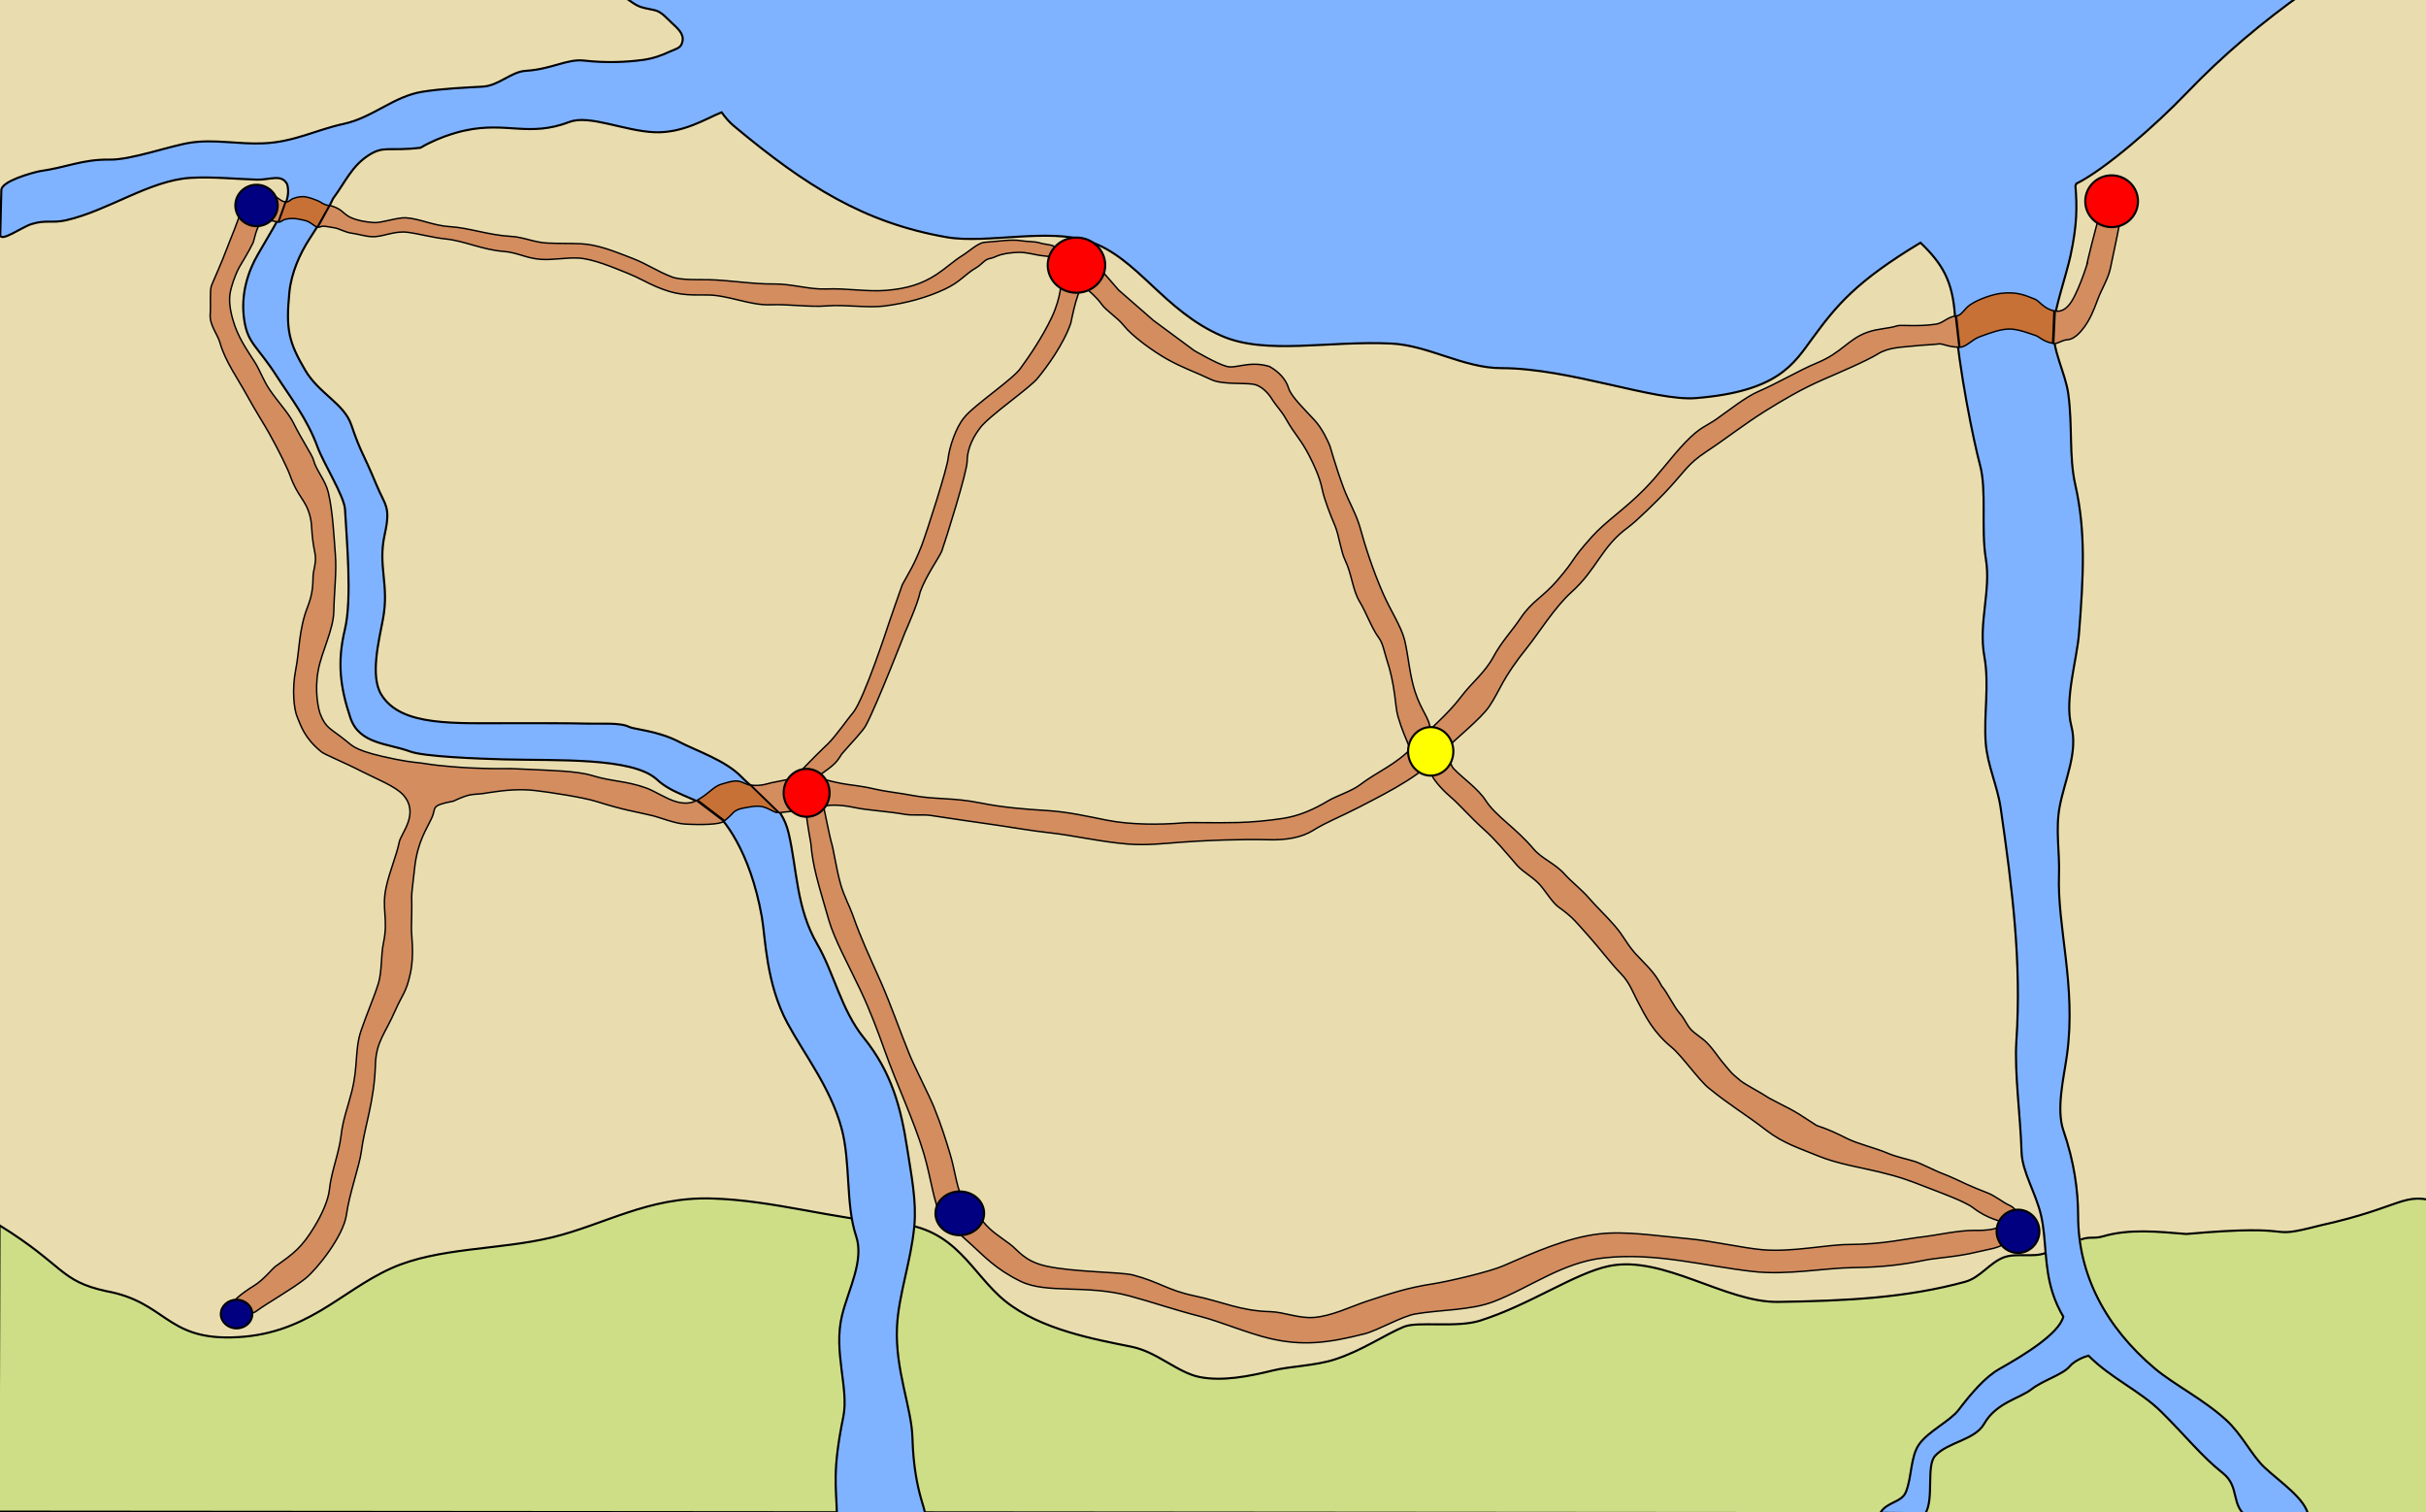 <?xml version="1.0" encoding="UTF-8" standalone="no"?>
<!-- Created with Inkscape (http://www.inkscape.org/) -->

<svg
   xmlns:dc="http://purl.org/dc/elements/1.1/"
   xmlns:cc="http://creativecommons.org/ns#"
   xmlns:rdf="http://www.w3.org/1999/02/22-rdf-syntax-ns#"
   xmlns:svg="http://www.w3.org/2000/svg"
   xmlns="http://www.w3.org/2000/svg"
   xmlns:sodipodi="http://sodipodi.sourceforge.net/DTD/sodipodi-0.dtd"
   xmlns:inkscape="http://www.inkscape.org/namespaces/inkscape"
   width="325.623mm"
   height="202.964mm"
   viewBox="0 0 1153.782 719.164"
   id="svg2"
   version="1.1"
   inkscape:version="0.91 r13725"
   sodipodi:docname="map.svg">
  <rect x="0" y="0" width="1153.782" height="719.164" fill="#333333" stroke="none"/>
  <defs
     id="defs4" />
  <sodipodi:namedview
     id="base"
     pagecolor="#ffffff"
     bordercolor="#666666"
     borderopacity="1.0"
     inkscape:pageopacity="0"
     inkscape:pageshadow="2"
     inkscape:zoom="0.35355339"
     inkscape:cx="774.54193"
     inkscape:cy="371.94616"
     inkscape:document-units="px"
     inkscape:current-layer="layer1"
     showgrid="false"
     units="mm"
     inkscape:window-width="1920"
     inkscape:window-height="1012"
     inkscape:window-x="0"
     inkscape:window-y="0"
     inkscape:window-maximized="1"
     fit-margin-left="15"
     fit-margin-top="0"
     fit-margin-right="0"
     fit-margin-bottom="0"
     inkscape:object-paths="false"
     inkscape:snap-midpoints="true"
     inkscape:snap-global="false" />
  <g
     inkscape:label="Layer 1"
     inkscape:groupmode="layer"
     id="layer1"
     transform="translate(-168.583,-92.923)">
    <rect
       style="fill:#e9ddaf;fill-opacity:1;stroke:#000000;stroke-width:1.001;stroke-opacity:1"
       id="rect4181"
       width="1158.732"
       height="721.853"
       x="167.876"
       y="89.549"
       ry="0" />
    <path
       style="fill:#cdde87;fill-opacity:1;stroke:#000000;stroke-opacity:1"
       d="m 1158.184,682.407 c 4.439,-1.632 6.103,-0.238 10.59,-1.545 12.428,-3.621 25.584,-2.281 39.608,-1.113 57.839,-5.137 35.061,3.286 63.583,-4.046 40.075,-8.841 39.482,-16.528 56.822,-10.804 l 0.301,147.814 -1161.194,-0.935 0.462,-136.144 c 31.057,19.255 28.479,26.444 50.779,31.299 28.132,5.132 28.325,22.661 59.395,22.003 35.754,-0.757 51.486,-21.802 76.115,-32.864 22.315,-10.023 51.368,-8.662 76.352,-14.678 24.935,-6.003 45.793,-19.393 76.004,-18.529 29.735,0.851 57.624,9.81 86.899,11.755 29.656,1.97 36.499,23.96 52.869,37.126 16.787,13.501 42.929,18.203 59.859,21.601 12.445,2.498 22.045,12.462 32.706,14.476 10.68,2.018 22.76,-0.247 34.846,-3.218 7.979,-1.961 20.029,-2.191 29.28,-5.212 13.164,-4.299 23.508,-11.662 32.804,-15.517 6.573,-2.725 25.04,0.637 36.243,-2.922 23.809,-7.565 44.951,-22.534 61.222,-25.944 25.74,-5.395 55.455,17.424 80.546,17.04 32.463,-0.497 60.763,-1.89 88.879,-9.554 7.229,-1.971 11.729,-9.123 18.42,-11.628 5.968,-2.234 14.169,0.209 19.895,-2.102"
       id="path4703"
       inkscape:connector-curvature="0"
       sodipodi:nodetypes="cscccccccssssssssssssssssc" />
    <path
       style="fill:#80b3ff;fill-opacity:1;stroke:#000000;stroke-opacity:1"
       d="m 389.783,154.955 c 20.149,-4.277 30.204,3.343 49.709,-4.06 9.377,-3.559 26.24,4.4 40.55,4.911 13.437,0.479 24.413,-6.498 31.147,-9.215 0.193,-0.08 0.388,-0.167 0.582,-0.248 1.808,2.515 3.73,4.726 5.842,6.488 34.454,28.754 62.011,46.024 101.105,52.873 19.004,3.33 48.099,-4.531 67.9,2.023 23.011,7.617 35.163,32.92 63.168,45.016 21.117,9.121 50.606,2.089 80.586,3.564 17.555,0.864 34.339,11.686 52.201,11.686 32.364,0 72.995,15.839 92.574,14.248 39.174,-3.183 46.506,-16.311 55.389,-28.404 11.34,-15.438 20.541,-26.935 51.41,-45.486 10.657,10.202 15.308,18.455 16.4,34.859 1.681,25.232 9.135,60.543 11.904,70.828 3.3,12.256 0.39,30.24 2.797,44.76 2.5,15.086 -3.631,30.361 -0.732,46.293 2.489,13.683 -0.385,27.899 0.67,41.33 0.826,10.516 5.58,20.276 7.092,30.76 5.591,38.765 9.975,73.294 7.463,110.971 -0.968,14.519 1.991,36.147 2.469,52.611 0.275,9.459 6.836,19.502 9.279,30.172 2.648,11.563 1.331,23.86 5.527,36.945 1.284,4.003 3.001,7.711 5.047,11.186 -1.984,8.033 -18.34,18.079 -30.479,24.938 -6.775,3.828 -13.454,11.742 -19.371,19.484 -3.985,5.214 -14.067,9.906 -18.625,16.152 -4.254,5.83 -3.528,15.839 -6.354,22.75 -2.123,5.192 -8.947,4.617 -12.21,9.969 l 21.535,0.182 c 4.12,-7.23 0.181,-22.635 4.618,-27.366 6.199,-6.61 18.784,-7.354 23.236,-15.143 5.785,-10.12 16.876,-12.008 22.568,-16.469 5.309,-4.161 14.876,-6.98 18.051,-10.773 2.327,-2.78 6.722,-4.556 9.006,-5.176 10.872,10.921 24.328,16.538 34.596,26.668 11.632,11.476 19.211,21.2 29.29,29.169 8.52,6.735 3.274,15.901 12.514,21.402 l 28.288,-0.812 c -1.36,-8.348 -13.291,-16.099 -20.938,-23.238 -6.041,-5.639 -10.683,-15.647 -18.275,-22.588 -10.825,-9.897 -24.882,-16.88 -33.889,-24.465 -23.203,-19.541 -36.508,-44.423 -36.508,-72.633 0,-12.291 -1.941,-25.869 -6.984,-40.529 -3.567,-10.369 0.245,-25.383 1.707,-36.15 4.449,-32.77 -4.725,-60.525 -3.818,-85.588 0.384,-10.605 -1.734,-21.444 0.316,-32.299 2.444,-12.935 8.858,-25.892 5.533,-38.498 -3.28,-12.438 2.66,-31.156 3.674,-43.945 2.167,-27.339 3.267,-48.437 -1.738,-70.49 -3.129,-13.786 -1.249,-28.045 -3.379,-43.482 -1.388,-10.06 -7.765,-20.621 -7.037,-31.875 0.578,-8.936 6.037,-24.196 8.088,-33.67 3.197,-14.768 3.168,-23.42 2.365,-33.283 l 0.395,-1.025 c 13.914,-6.929 37.895,-27.918 52.369,-43.033 17.534,-18.31 36.513,-34.12 56.055,-48.006 l -797.677,3.155 c 5.488,3.819 5.517,3.848 12.987,5.331 3.504,0.695 6.065,4.105 8.573,6.347 3.968,3.546 5.879,5.944 4.454,9.743 -0.829,2.122 -3.482,2.625 -5.716,3.671 -3.678,1.721 -7.845,3.285 -12.872,3.952 -7.85,1.041 -17.481,1.483 -27.961,0.287 -7.871,-0.899 -15.33,4.119 -27.659,4.883 -7.029,0.435 -12.742,7.066 -20.44,7.51 -8.606,0.496 -18.832,0.897 -28.524,2.408 -13.857,2.161 -23.619,12.281 -37.603,15.308 -13.331,2.886 -23.408,8.609 -38.259,9.257 -11.707,0.511 -23.345,-2.063 -34.527,-0.333 -10.104,1.563 -28.213,8.242 -38.516,8.072 -12.826,-0.211 -20.299,3.668 -33.12,5.472 -4.388,0.907 -18.287,4.845 -18.389,9.011 l -0.517,21.154 c -0.098,4.021 10.132,-3.475 14.793,-4.958 6.926,-2.203 9.968,-0.31 16.601,-1.865 19.804,-4.488 39.635,-18.922 59.038,-20.138 10.307,-0.646 22.074,0.58 31.692,0.846 6.157,0.171 11.83,-2.958 14.375,2.306 1.903,7.545 -2.844,14.035 -14.016,33.347 -4.399,7.604 -8.437,18.753 -6.373,31.585 1.747,10.862 6.106,11.765 15.475,26.36 6.172,9.616 14.356,20.001 19.295,33.501 2.886,7.888 12.76,23.472 13.09,29.733 0.735,13.942 3.448,42.474 -0.066,57.078 -3.77,15.667 -2.191,27.622 2.611,41.985 4.227,12.642 17.852,12.121 28.475,16.074 6.428,2.392 31.85,3.391 44.567,3.73 25.258,0.673 61,-1.08 72.652,9.481 7.006,6.681 17.876,8.78 25.556,13.837 5.818,3.831 18.888,19.985 24.449,51.686 1.708,9.738 1.961,31.488 12.139,50.362 8.116,15.05 20.497,30.706 25.743,50.009 4.444,16.351 1.871,36.203 6.947,51.328 3.894,11.602 -3.55,25.125 -6.631,37.426 -4.397,17.551 3.335,34.892 0.53,48.579 -5.25,25.613 -3.374,33.2 -3.035,45.944 l 40.996,0.676 c 3.397,0.056 -4.289,-8.526 -5.065,-36.668 -0.399,-14.474 -8.292,-32.297 -7.349,-52.751 0.699,-15.156 6.683,-31.132 8.241,-48.019 1.088,-11.791 -1.358,-23.797 -3.443,-37.248 -2.913,-18.79 -7.243,-35.734 -20.657,-52.318 -10.62,-13.129 -14.211,-30.932 -22.003,-44.335 -10.116,-17.402 -9.579,-35.375 -13.639,-52.765 -3.461,-14.826 -13.318,-17.432 -22.481,-26.915 -7.61,-7.876 -21.347,-12.324 -29.73,-16.698 -9.964,-5.199 -21.639,-5.973 -23.615,-7.024 -4.095,-2.179 -13.639,-1.426 -19.876,-1.587 -10.785,-0.278 -20.146,-0.168 -35.303,-0.21 -27.744,-0.078 -53.312,1.823 -62.754,-13.601 -5.401,-8.823 -1.159,-25.496 0.815,-36.034 3.055,-16.316 -2.558,-24.812 0.799,-40.088 2.975,-13.535 0.277,-13.445 -4.118,-24.093 -5.974,-14.471 -7.196,-14.556 -11.757,-28.037 -3.443,-10.179 -15.349,-14.829 -21.893,-25.948 -7.973,-13.547 -9.283,-19.519 -7.565,-37.092 0.931,-9.523 5.237,-18.72 9.384,-25.123 4.803,-7.416 8.635,-13.483 11.399,-19.487 6.015,-8.11 8.838,-15.32 16.761,-20.481 7.502,-4.887 9.506,-1.848 24.822,-3.67 10.131,-6.015 21.212,-8.231 21.212,-8.231 z"
       id="path4689"
       inkscape:connector-curvature="0"
       sodipodi:nodetypes="cssccsssssssscssssssscsscssssccsssccssccssssssssscssssccsccsscsssssssssscssscsscssssssssscssssssscssssssssssssssssssssscscc"
       transform="translate(0,2.0165354e-4)" />
    <path
       style="fill:#d38d5f;fill-opacity:1;stroke:#000000;stroke-width:0.693;stroke-opacity:1"
       d="m 499.76,473.61 c -2.099,1.251 -5.533,1.752 -9.704,0.525 -4.886,-1.437 -10.089,-5.072 -14.391,-6.574 -9.819,-3.427 -15.654,-2.845 -25.485,-5.828 -7.375,-2.239 -19.774,-2.385 -28.409,-2.854 -17.418,-0.946 -10.506,0.025 -29.06,-0.751 -4.026,-0.168 -14.835,-0.884 -21.62,-2.019 -4.442,-0.743 -5.774,-0.427 -14.104,-2.072 -19.062,-3.763 -20.615,-6.223 -23.758,-8.772 -7.331,-5.944 -9.629,-5.877 -12.297,-12.69 -0.802,-2.047 -2.885,-10.669 -1.026,-20.77 1.678,-9.121 7.273,-19.391 7.435,-28.158 0.173,-9.341 1.405,-18.808 0.733,-27.071 -0.669,-8.226 -1.167,-20.288 -3.364,-29.513 -1.4,-5.877 -5.854,-10.552 -7.014,-15.344 -0.554,-2.289 -5.635,-9.717 -9.556,-17.676 -2.346,-4.762 -7.352,-9.906 -11.499,-16.068 -2.697,-4.007 -4.482,-8.992 -6.81,-12.709 -2.468,-3.941 -7.044,-10.273 -9.519,-17.264 -1.408,-3.977 -3.072,-10.069 -2.378,-15.096 0.457,-3.313 2.278,-8.836 4.43,-12.872 0.791,-1.484 4.653,-7.53 6.668,-11.862 0.35,-0.752 1.462,-7.74 4.263,-10.02 1.804,-1.468 4.554,0.008 7.593,0.295 l 3.42,-9.523 c -2.738,-0.219 -4.636,-3.559 -7.217,-3.316 -8.392,0.791 -14.507,8.467 -14.622,9.341 -0.337,2.55 -4.319,11.672 -5.746,15.542 -2.631,7.137 -7.05,16.809 -7.613,18.372 -0.842,2.335 -0.221,9.385 -0.553,13.443 -0.426,5.203 3.504,9.522 4.628,13.583 2.411,8.712 8.652,17.343 13.006,25.321 3.712,6.802 7.981,13.461 10.112,17.255 4.92,8.762 9.079,17.299 10.318,20.781 3.542,9.951 7.354,11.268 9.39,19.085 1.275,4.898 0.324,7.702 2.382,17.833 0.829,4.083 -0.891,8.083 -0.925,10.938 -0.074,6.298 -0.763,9.68 -2.684,14.669 -4.118,10.7 -3.772,20.641 -5.538,29.515 -1.879,9.442 -0.904,18.826 0.731,22.706 1.738,4.125 3.399,9.947 11.469,16.495 1.596,1.295 10.416,4.797 19.289,9.35 6.767,3.472 16.065,7.055 19.715,11.236 7.723,8.847 -1.158,18.174 -1.977,22.241 -1.344,6.668 -4.651,13.983 -6.296,21.782 -2.181,10.338 1.222,14.775 -1.262,26.43 -1.23,5.771 -0.606,13.391 -2.426,19.232 -2.017,6.475 -5.698,14.875 -8.223,22.391 -3.011,8.959 -1.335,16.627 -4.315,28.561 -1.943,7.78 -4.283,13.503 -5.157,21.209 -0.96,8.461 -4.63,16.983 -5.534,25.661 -0.539,5.168 -3.664,11.979 -7.164,17.729 -5.944,9.765 -9.551,12.502 -18.328,18.711 -1.903,1.346 -5.48,6.261 -10.269,9.249 -5.889,3.674 -10.968,7.587 -11.225,10.386 -1.322,6.254 2.753,4.078 6.114,2.377 1.672,-2.191 2.151,2.382 6.454,-0.821 4.831,-3.595 16.874,-10.367 23.006,-15.296 5.577,-4.483 18.107,-20.256 19.484,-30.26 1.379,-10.014 6.225,-23.493 7.062,-29.944 1.592,-12.278 6.196,-23.865 6.726,-41.251 0.345,-11.303 4.48,-14.595 9.472,-26.038 3.275,-7.506 5.16,-8.323 7.138,-17.48 2.041,-9.447 0.423,-18.088 0.528,-21.841 0.619,-22.129 -0.821,-7.722 1.567,-28.795 1.404,-12.392 5.794,-18.242 8.245,-23.734 2.03,-4.547 -1.007,-5.525 10.092,-7.641 9.752,-4.522 8.641,-2.545 16.8,-4.053 8.137,-1.271 15.009,-1.815 22.194,-1 6.878,0.781 22.917,3.257 28.932,5.157 13.398,4.231 18.428,4.778 26.577,6.72 3.89,0.927 10.717,3.758 15.524,4.049 8.268,0.5 16.973,0.199 18.648,-1.282 z"
       id="path3583" />
    <path
       style="fill:#d38d5f;fill-opacity:1;stroke:#000000;stroke-width:0.693;stroke-opacity:1"
       d="m 539.167,479.38 c 7.327,-0.924 12.759,-1.051 12.83,-0.146 0.449,5.716 2.146,13.901 2.218,14.772 0.905,11.015 3.446,18.852 8.53,36.417 2.693,9.305 9.307,21.233 14.977,33.222 4.663,9.861 8.38,19.763 11.4,28.28 6.167,17.391 14.053,33.632 18.819,49.56 3.434,11.479 4.792,24.177 8.185,29.218 1.882,2.797 7.316,7.709 14.834,14.48 5.577,5.023 11.234,11.354 23.059,17.103 12.419,6.038 30.993,1.387 51.694,6.927 10.621,2.842 20.713,6.408 34.157,9.865 8.812,2.266 22.546,8.057 32.806,10.409 15.055,3.452 26.751,2.398 45.149,-2.336 5.774,-1.486 17.602,-8.285 23.846,-9.369 11.434,-1.984 26.422,-1.695 37.168,-5.822 17.581,-6.752 32.664,-18.71 52.676,-20.862 24.587,-2.644 47.466,3.858 70.659,6.483 16.533,1.872 33.844,-1.677 48.124,-1.847 13.751,-0.163 23.71,-1.459 33.892,-3.552 5.12,-1.052 15.527,-1.587 24.585,-3.849 5.394,-1.347 10.944,-1.723 13.98,-4.769 2.501,-2.509 6.083,-3.689 5.612,-10.533 -0.166,-2.408 -0.454,-5.437 -4.679,-7.205 -2.208,-0.924 -6.189,-4.194 -9.842,-5.608 -3.45,-1.336 -6.474,-2.567 -9.868,-4.083 -4.074,-1.82 -6.776,-3.324 -12.6,-5.53 -2.063,-0.781 -9.164,-4.364 -12.031,-5.313 -3.11,-1.029 -8.552,-2.066 -12.957,-3.939 -6.362,-2.705 -13.981,-4.321 -19.492,-7.069 -5.23,-2.608 -8.329,-4.133 -14.354,-6.139 -13.952,-9.205 -11.947,-7.257 -22.67,-13.059 -3.069,-2.132 -11.242,-6.402 -13.293,-8.05 -5.211,-4.186 -5.003,-4.573 -8.859,-9.076 -1.798,-2.099 -4.104,-5.814 -7.202,-9.006 -2.53,-2.607 -5.661,-4.194 -7.782,-6.502 -1.968,-2.142 -2.926,-4.998 -5.21,-7.543 -2.863,-3.19 -5.85,-9.809 -8.658,-13.065 -3.566,-7.014 -8.262,-10.742 -12.747,-15.692 -4.785,-5.635 -4.953,-7.603 -9.592,-12.987 -3.985,-4.624 -8.64,-8.955 -12.527,-13.461 -3.143,-3.645 -8.283,-7.664 -11.342,-11.113 -4.49,-5.063 -10.764,-7.258 -14.676,-11.895 -8.649,-10.251 -17.938,-15.536 -22.834,-23.132 -3.651,-5.665 -11.228,-10.864 -15.097,-14.979 -2.616,-2.783 -1.641,-6.997 -2.291,-8.853 -2.428,-4.623 -1.847,0.699 -4.02,2.397 -3.287,2.569 -5.44,4.628 -3.915,9.774 -0.09,0.646 3.333,5.489 8.576,9.946 4.382,3.725 9.523,9.815 16.186,15.755 5.073,4.522 9.552,9.966 15.434,16.758 2.896,3.344 7.625,5.565 11.135,9.555 2.555,2.906 5.735,8.275 8.717,10.401 7.182,5.119 8.544,7.449 14.738,14.314 4.209,4.665 10.317,12.678 14.964,17.442 3.868,3.965 5.562,8.614 7.485,12.332 4.288,8.29 7.928,15.5 16.66,22.672 4.543,3.731 12.882,15.516 17.396,19.188 10.47,8.518 17.426,12.39 27.576,20.228 7.986,6.167 16.052,8.605 24.696,12.178 9.007,3.722 20.767,5.596 28.855,7.551 10.383,2.509 14.574,4.168 21.931,7.039 6.237,2.434 18.828,6.956 22.758,9.993 7.258,5.608 13.354,6.094 13.49,6.971 0.501,3.227 -6.431,3.921 -13.136,3.821 -6.917,-0.103 -18.719,2.428 -23.177,2.922 -10.011,1.111 -19.46,3.68 -36.36,3.778 -10.675,0.062 -26.641,3.687 -40.811,2.501 -9.303,-0.778 -24.399,-4.253 -35.122,-5.219 -16.126,-1.452 -29.895,-3.755 -42.574,-2.33 -15.371,1.727 -31.69,9.08 -45.797,15.217 -6.547,2.848 -26.407,7.474 -33.401,8.542 -11.66,1.781 -19.617,4.363 -31.324,8.243 -7.709,2.555 -16.701,7.08 -25.257,7.731 -7.304,0.556 -14.204,-2.569 -20.659,-2.74 -14.521,-0.384 -22.587,-4.693 -35.962,-7.473 -13.067,-2.715 -16.743,-6.64 -29.397,-9.954 -5.754,-1.507 -28.085,-1.32 -41.287,-4.24 -10.439,-2.309 -13.396,-7.58 -17.044,-10.3 -5.807,-4.33 -8.862,-6.003 -12.611,-10.411 -5.115,-6.013 -10.735,-12.558 -10.98,-13.138 -2.134,-5.06 -2.902,-12.197 -5.091,-19.476 -1.835,-6.102 -3.972,-13.181 -7.709,-22.391 -2.171,-5.351 -9.124,-18.924 -11.43,-24.528 -4.789,-11.637 -8.739,-23.437 -13.913,-35.145 -5.288,-11.965 -9.259,-20.193 -13.292,-31.694 -1.332,-3.799 -4.144,-9.015 -5.674,-14.398 -2.249,-7.91 -3.199,-16.179 -4.658,-20.838 -0.4,-1.277 -3.454,-16.114 -3.454,-16.114 1.091,-0.975 7.448,-1.213 14.575,0.333 6.319,1.37 15.146,1.696 24.19,3.278 3.653,0.639 8.53,-0.067 12.314,0.531 9.778,1.546 19.968,2.924 31.359,4.607 7.873,1.163 16.67,2.706 24.865,3.594 11.218,1.215 24.596,4.365 37.364,5.384 8.919,0.712 17.656,-0.303 24.664,-0.83 3.479,-0.262 11.508,-0.792 21.157,-1.096 6.819,-0.215 14.765,-0.316 21.09,-0.13 8.148,0.24 15.626,-0.945 21.215,-4.458 6.063,-3.811 13.249,-6.599 21.527,-10.859 17.633,-9.072 29.594,-15.291 40.7,-27.018 4.72,-4.984 17.539,-15.13 21.546,-21.089 5.331,-7.927 5.79,-12.82 18.308,-28.347 4.75,-5.892 12.942,-18.963 20.716,-25.93 12.291,-11.017 14.218,-21.608 27.046,-30.914 4.071,-2.953 14.293,-13.112 17.539,-16.533 9.62,-10.137 10.38,-13.326 19.759,-19.507 9.174,-6.046 18.06,-13.084 27.75,-19.131 8.283,-5.169 17.293,-10.54 27.673,-15.055 6.926,-3.013 20.706,-8.881 26.004,-12.181 5.171,-3.222 11.632,-3.171 16.888,-3.765 5.306,-0.599 8.455,-0.504 12.208,-1.017 1.666,-0.228 4.721,1.637 9.52,1.542 l -1.711,-14.812 c -3.98,0.555 -5.776,3.352 -9.271,3.884 -8.597,1.31 -16.716,0.223 -18.381,0.77 -4.343,1.427 -9.041,1.241 -14.178,3.07 -9.379,3.339 -11.99,9.63 -24.059,14.606 -8.415,3.469 -18.816,9.723 -27.686,13.496 -6.146,2.614 -14.515,9.293 -19.958,13.126 -5.11,3.599 -7.861,3.731 -14.957,11.166 -7.23,7.577 -12.154,14.888 -19.57,22.386 -9.499,9.604 -18.189,15.065 -24.887,22.53 -10.71,11.937 -6.884,9.652 -16.636,20.955 -6.611,7.663 -11.827,9.632 -17.157,17.588 -4.139,6.177 -9.207,11.428 -12.918,18.37 -4.12,7.707 -10.356,12.365 -15.377,19.023 -6.678,8.856 -15.734,16.06 -22.912,23.757 -8.117,8.705 -16.884,11.845 -25.266,18.23 -4.09,3.116 -11.028,5.157 -15.149,7.628 -6.87,4.121 -13.808,7.166 -21.5,8.345 -7.019,1.076 -14.719,1.784 -21.222,1.948 -12.046,0.304 -22.121,-0.179 -26.159,0.168 -10.974,0.942 -25.036,0.974 -36.428,-1.291 -9.526,-1.894 -18.548,-3.963 -28.223,-4.547 -11.144,-0.673 -21.625,-1.567 -31.965,-3.66 -12.618,-2.554 -21.608,-1.578 -31.618,-3.45 -7.755,-1.45 -13.108,-1.871 -18.559,-3.148 -7.063,-1.655 -11.258,-1.781 -15.962,-2.682 -5.911,-1.132 -11.459,-2.839 -11.317,-3.011 0.526,-0.639 4.903,-3.304 7.861,-6.017 2.331,-2.137 3.361,-4.425 3.814,-4.952 4.72,-5.49 10.22,-11.031 11.592,-13.828 5.261,-9.962 18.515,-44.064 18.515,-44.064 0,0 6.209,-13.876 7.161,-19.136 2.798,-7.723 8.707,-15.877 10.274,-19.402 1.847,-5.261 12.076,-37.714 12.076,-42.751 0,-4.253 1.54,-9.729 5.906,-15.549 3.916,-5.724 24.773,-19.859 27.866,-24.28 3.916,-4.721 12.048,-15.714 15.503,-25.827 0.351,-1.028 3.667,-20.152 6.872,-17.073 1.98,1.902 5.336,4.563 7.887,8.145 2.126,2.985 7.556,6.338 10.449,10.021 3.905,4.971 13.89,12.213 20.692,16.03 7.372,4.137 13.277,6.042 20.948,9.692 5.061,2.409 15.246,1.482 19.865,2.17 3.785,0.564 7.036,4.039 8.736,6.724 2.685,4.241 4.579,5.645 7.129,10.173 3.882,6.892 7.001,9.606 10.723,16.862 2.562,4.995 5.122,10.534 6.273,16.17 1.038,5.084 4.026,12.545 6.118,17.457 1.831,4.299 2.752,12.104 4.796,16.322 3.195,6.593 3.524,14.104 6.889,19.688 3.372,5.595 5.629,12.485 9.182,17.272 1.943,2.617 2.703,7.237 3.69,10.166 1.941,5.758 2.971,11.074 3.741,16.511 0.522,3.688 0.829,7.91 1.587,10.521 0.959,3.303 1.912,5.991 2.797,8.159 2.506,6.136 3.844,9.362 3.844,9.362 0,0 1.955,-3.681 4.413,-6.542 0.824,-0.959 4.243,-2.584 4.224,-4.878 -0.04,-4.941 -4.16,-8.54 -7.148,-17.847 -2.567,-7.998 -3.156,-17.019 -4.862,-24.192 -1.548,-6.511 -6.689,-14.206 -10.14,-22.023 -5.042,-11.422 -8.747,-23.103 -11.115,-31.73 -1.703,-6.205 -5.473,-12.546 -7.704,-18.502 -3.92,-10.467 -6.22,-19.224 -6.607,-20.224 -0.91,-2.351 -3.67,-8.403 -7.401,-12.414 -4.964,-5.337 -10.926,-11.109 -12.21,-14.963 -1.414,-4.823 -5.167,-8.247 -9.167,-10.497 -9.948,-3.036 -16.451,1.555 -20.871,-0.213 -4.066,-1.061 -14.883,-7.332 -14.883,-7.332 l -19.456,-14.382 -16.539,-14.422 -7.915,-9.106 -19.342,4.428 c 0,0 0.039,7.967 -4.488,17.558 -4.465,9.462 -10.788,18.708 -14.686,24.034 -3.305,5.221 -22.65,17.991 -27.145,23.89 -3.806,4.589 -6.767,13.7 -7.438,18.737 -0.224,4.589 -10.136,35.287 -12.652,41.996 -3.806,9.626 -5.979,12.668 -9.205,18.6 -1.457,3.977 -6.52,18.723 -6.52,18.723 0,0 -11.708,35.959 -16.969,42.227 -2.471,2.776 -7.825,10.707 -11.891,14.714 -0.375,0.37 -9.924,9.397 -15.073,15.446 -0.804,0.945 0.94,0.533 -12,3.101 -1.255,0.249 -4.522,1.671 -9.567,1.107 z"
       id="path3581"
       inkscape:connector-curvature="0"
       sodipodi:nodetypes="csssssssssssssssssssssccssscssccscsssccsssssscscssscsssssssssssccssssssssssssssscssssssscssssssssssssssssscsscssccccssscssssssssssssssssssscssccccsccssssssssssssssssssscsssssssssccccccccsccccccccsscc" />
    <path
       style="fill:#c87137;fill-opacity:1;stroke:#000000;stroke-width:0.693;stroke-opacity:1"
       d="m 525.431,466.311 c -1.797,-0.201 -3.798,-1.725 -6.027,-1.95 -2.549,-0.256 -5.19,0.802 -7.491,1.42 -2.314,0.621 -3.754,1.844 -5.763,3.481 -1.453,1.183 -3.203,2.583 -5.796,4.129 l 12.893,9.818 c 2.258,-1.997 2.675,-2.304 4.171,-3.939 0.879,-0.962 2.969,-1.767 4.436,-2.005 2.37,-0.385 6.172,-1.396 9.194,-0.752 3.357,0.715 5.908,3.106 7.806,2.867 z"
       id="path3577" />
    <path
       style="fill:#d38d5f;fill-opacity:1;stroke:#000000;stroke-width:0.693;stroke-opacity:1"
       d="m 319.811,200.942 c 0.796,0.231 1.225,-0.376 2.316,-0.437 1.185,-0.066 2.734,0.349 5.06,0.682 2.996,0.429 5.184,2.154 8.737,2.642 3.261,0.448 6.359,1.519 9.557,1.659 5.209,0.228 10.445,-2.937 17.017,-2.085 5.496,0.713 11.773,2.514 18.087,3.166 8.954,0.924 17.312,5.136 27.556,5.924 6.715,0.517 10.759,3.342 17.893,3.777 5.67,0.346 11.687,-0.907 17.573,-0.623 7.047,0.34 16.64,4.496 23.386,7.187 5.233,2.087 9.103,4.461 13.657,6.402 9.518,4.058 14.518,4.027 24.176,3.97 9.87,-0.059 20.431,5.059 30.203,4.652 8.596,-0.357 18.595,1.232 26.897,0.543 8.546,-0.71 19.313,1.081 27.302,0.053 10.684,-1.375 20.175,-4.036 28.618,-7.975 7.688,-3.586 9.375,-6.946 15.17,-10.322 2.369,-1.38 3.927,-3.873 6.16,-4.245 1.945,-0.324 3.449,-1.302 5.212,-1.803 2.653,-0.754 5.491,-1.029 8.105,-1.16 4.155,-0.208 8.598,1.275 11.861,1.589 6.854,0.66 11.292,2.411 11.428,2.199 0.132,-0.205 -0.909,-4.048 -6.172,-6.807 -1.414,-0.741 -4.528,-0.817 -6.336,-1.426 -2.432,-0.82 -5.876,-0.587 -8.875,-1.081 -5.075,-0.836 -11.121,0.325 -17.488,0.728 -3.236,0.205 -7.474,4.398 -10.709,6.351 -3.58,2.161 -7.911,6.103 -11.965,8.783 -7.288,4.819 -14.311,6.894 -24.238,7.729 -8.963,0.753 -18.757,-1.08 -28.456,-0.667 -7.984,0.34 -16.639,-2.501 -24.94,-2.377 -9.893,0.147 -21.276,-1.861 -31.328,-2.035 -3.919,-0.068 -12.876,0.293 -17.014,-1.27 -7.448,-2.813 -11.525,-6.075 -19.363,-9.066 -8.049,-3.072 -15.876,-6.394 -24.175,-6.761 -5.12,-0.226 -10.914,-0.074 -15.862,-0.324 -6.364,-0.322 -11.149,-2.829 -17.154,-3.162 -10.761,-0.596 -19.989,-4.087 -29.221,-4.645 -7.75,-0.469 -14.427,-3.813 -20.778,-4.206 -4.087,-0.253 -11.803,2.513 -15.191,2.283 -4.235,-0.288 -8.008,-1.014 -11.004,-2.368 -2.793,-1.263 -3.987,-3.017 -5.497,-3.905 -1.396,-0.821 -3.373,-1.663 -4.566,-1.826 z"
       id="path3575" />
    <path
       style="fill:#c87137;fill-opacity:1;stroke:#000000;stroke-width:0.693;stroke-opacity:1"
       d="m 325.144,190.683 c -1.404,-0.192 -0.512,-0.034 -2.051,-0.535 -1.308,-0.427 -2.031,-1.251 -3.631,-1.872 -1.89,-0.734 -3.1,-1.235 -5.534,-1.733 -1.628,-0.333 -4.201,0.1 -5.93,0.796 -1.492,0.601 -1.974,1.762 -3.49,1.64 l -3.387,9.556 c 1.106,0.104 1.785,-0.964 2.994,-1.288 2.015,-0.54 4.362,-0.554 6.169,-0.181 1.785,0.368 3.905,0.661 5.242,1.428 2.363,1.355 2.496,1.964 3.931,2.38 z"
       id="path3571" />
    <path
       style="fill:#c87137;fill-opacity:1;stroke:#000000;stroke-width:0.693;stroke-opacity:1"
       d="m 1145.438,240.742 c -4.531,-0.847 -7.268,-4.842 -8.923,-5.488 -4.662,-1.822 -8.46,-3.732 -16.22,-2.833 -3.656,0.424 -10.271,2.502 -14.535,5.316 -3.162,2.087 -4.023,5.081 -6.721,5.457 l 1.617,14.844 c 3.104,-0.062 5.738,-3.645 9.603,-5.036 4.711,-1.695 10.049,-3.799 14.594,-3.598 4.035,0.178 8.759,2.038 11.979,3.113 1.507,0.503 3.54,2.833 7.952,3.668 z"
       id="path3569" />
    <path
       style="fill:#d38d5f;fill-opacity:1;stroke:#000000;stroke-width:0.693;stroke-opacity:1"
       d="m 1145.292,256.295 c 1.78,0.337 3.663,-1.635 6.663,-1.82 3.042,-0.188 6.059,-3.469 7.892,-6.006 2.647,-3.664 4.4,-7.666 6.38,-13.091 1.846,-5.058 4.927,-9.637 6.042,-14.854 2.696,-12.608 4.367,-20.838 4.257,-21.169 -10e-5,-1.679 -10.475,1.556 -10.027,-1.578 0,-1.567 -6.26,23.531 -5.33,20.692 1.628,-4.967 -3.192,11.378 -7.508,18.023 -2.302,3.545 -4.987,4.836 -7.649,4.338 z"
       id="rect4198" />
    <ellipse
       style="fill:#ff0000;fill-opacity:1;stroke:#000000;stroke-opacity:1"
       id="path4183"
       ry="11.397"
       rx="10.923"
       cy="469.959"
       cx="552.204" />
    <ellipse
       style="fill:#000080;fill-opacity:1;stroke:#000000;stroke-opacity:1"
       id="path4188"
       cx="1128.318"
       cy="678.474"
       rx="10.172"
       ry="10.287" />
    <ellipse
       style="fill:#000080;fill-opacity:1;stroke:#000000;stroke-opacity:1"
       id="path4190"
       cx="290.59"
       cy="190.633"
       rx="10.074"
       ry="9.85" />
    <ellipse
       style="fill:#ff0000;fill-opacity:1;stroke:#000000;stroke-opacity:1"
       id="path4192"
       cx="1172.848"
       cy="188.618"
       rx="12.537"
       ry="12.313" />
    <path
       style="fill:#ff0000;fill-opacity:1;stroke:#000000;stroke-opacity:1"
       id="path4196"
       sodipodi:type="arc"
       sodipodi:cx="680.54315"
       sodipodi:cy="219.02017"
       sodipodi:rx="13.65586"
       sodipodi:ry="13.119259"
       sodipodi:start="0"
       sodipodi:end="6.2795252"
       d="m 694.199,219.02 a 13.656,13.119 0 0 1 -13.643,13.119 13.656,13.119 0 0 1 -13.668,-13.095 13.656,13.119 0 0 1 13.618,-13.143 13.656,13.119 0 0 1 13.693,13.071"
       sodipodi:open="true" />
    <ellipse
       style="fill:#ffff00;fill-opacity:1;stroke:#000000;stroke-opacity:1"
       id="path4193"
       cx="849.02"
       cy="450.235"
       rx="10.764"
       ry="11.544" />
    <ellipse
       style="fill:#000080;fill-opacity:1;stroke:#000000;stroke-opacity:1"
       id="path4195"
       cx="625.047"
       cy="669.931"
       rx="11.571"
       ry="10.413" />
    <ellipse
       style="fill:#000080;fill-opacity:1;stroke:#000000;stroke-opacity:1"
       id="path4197"
       cx="281.093"
       cy="717.82"
       rx="7.48"
       ry="6.807" />
  </g>
</svg>
